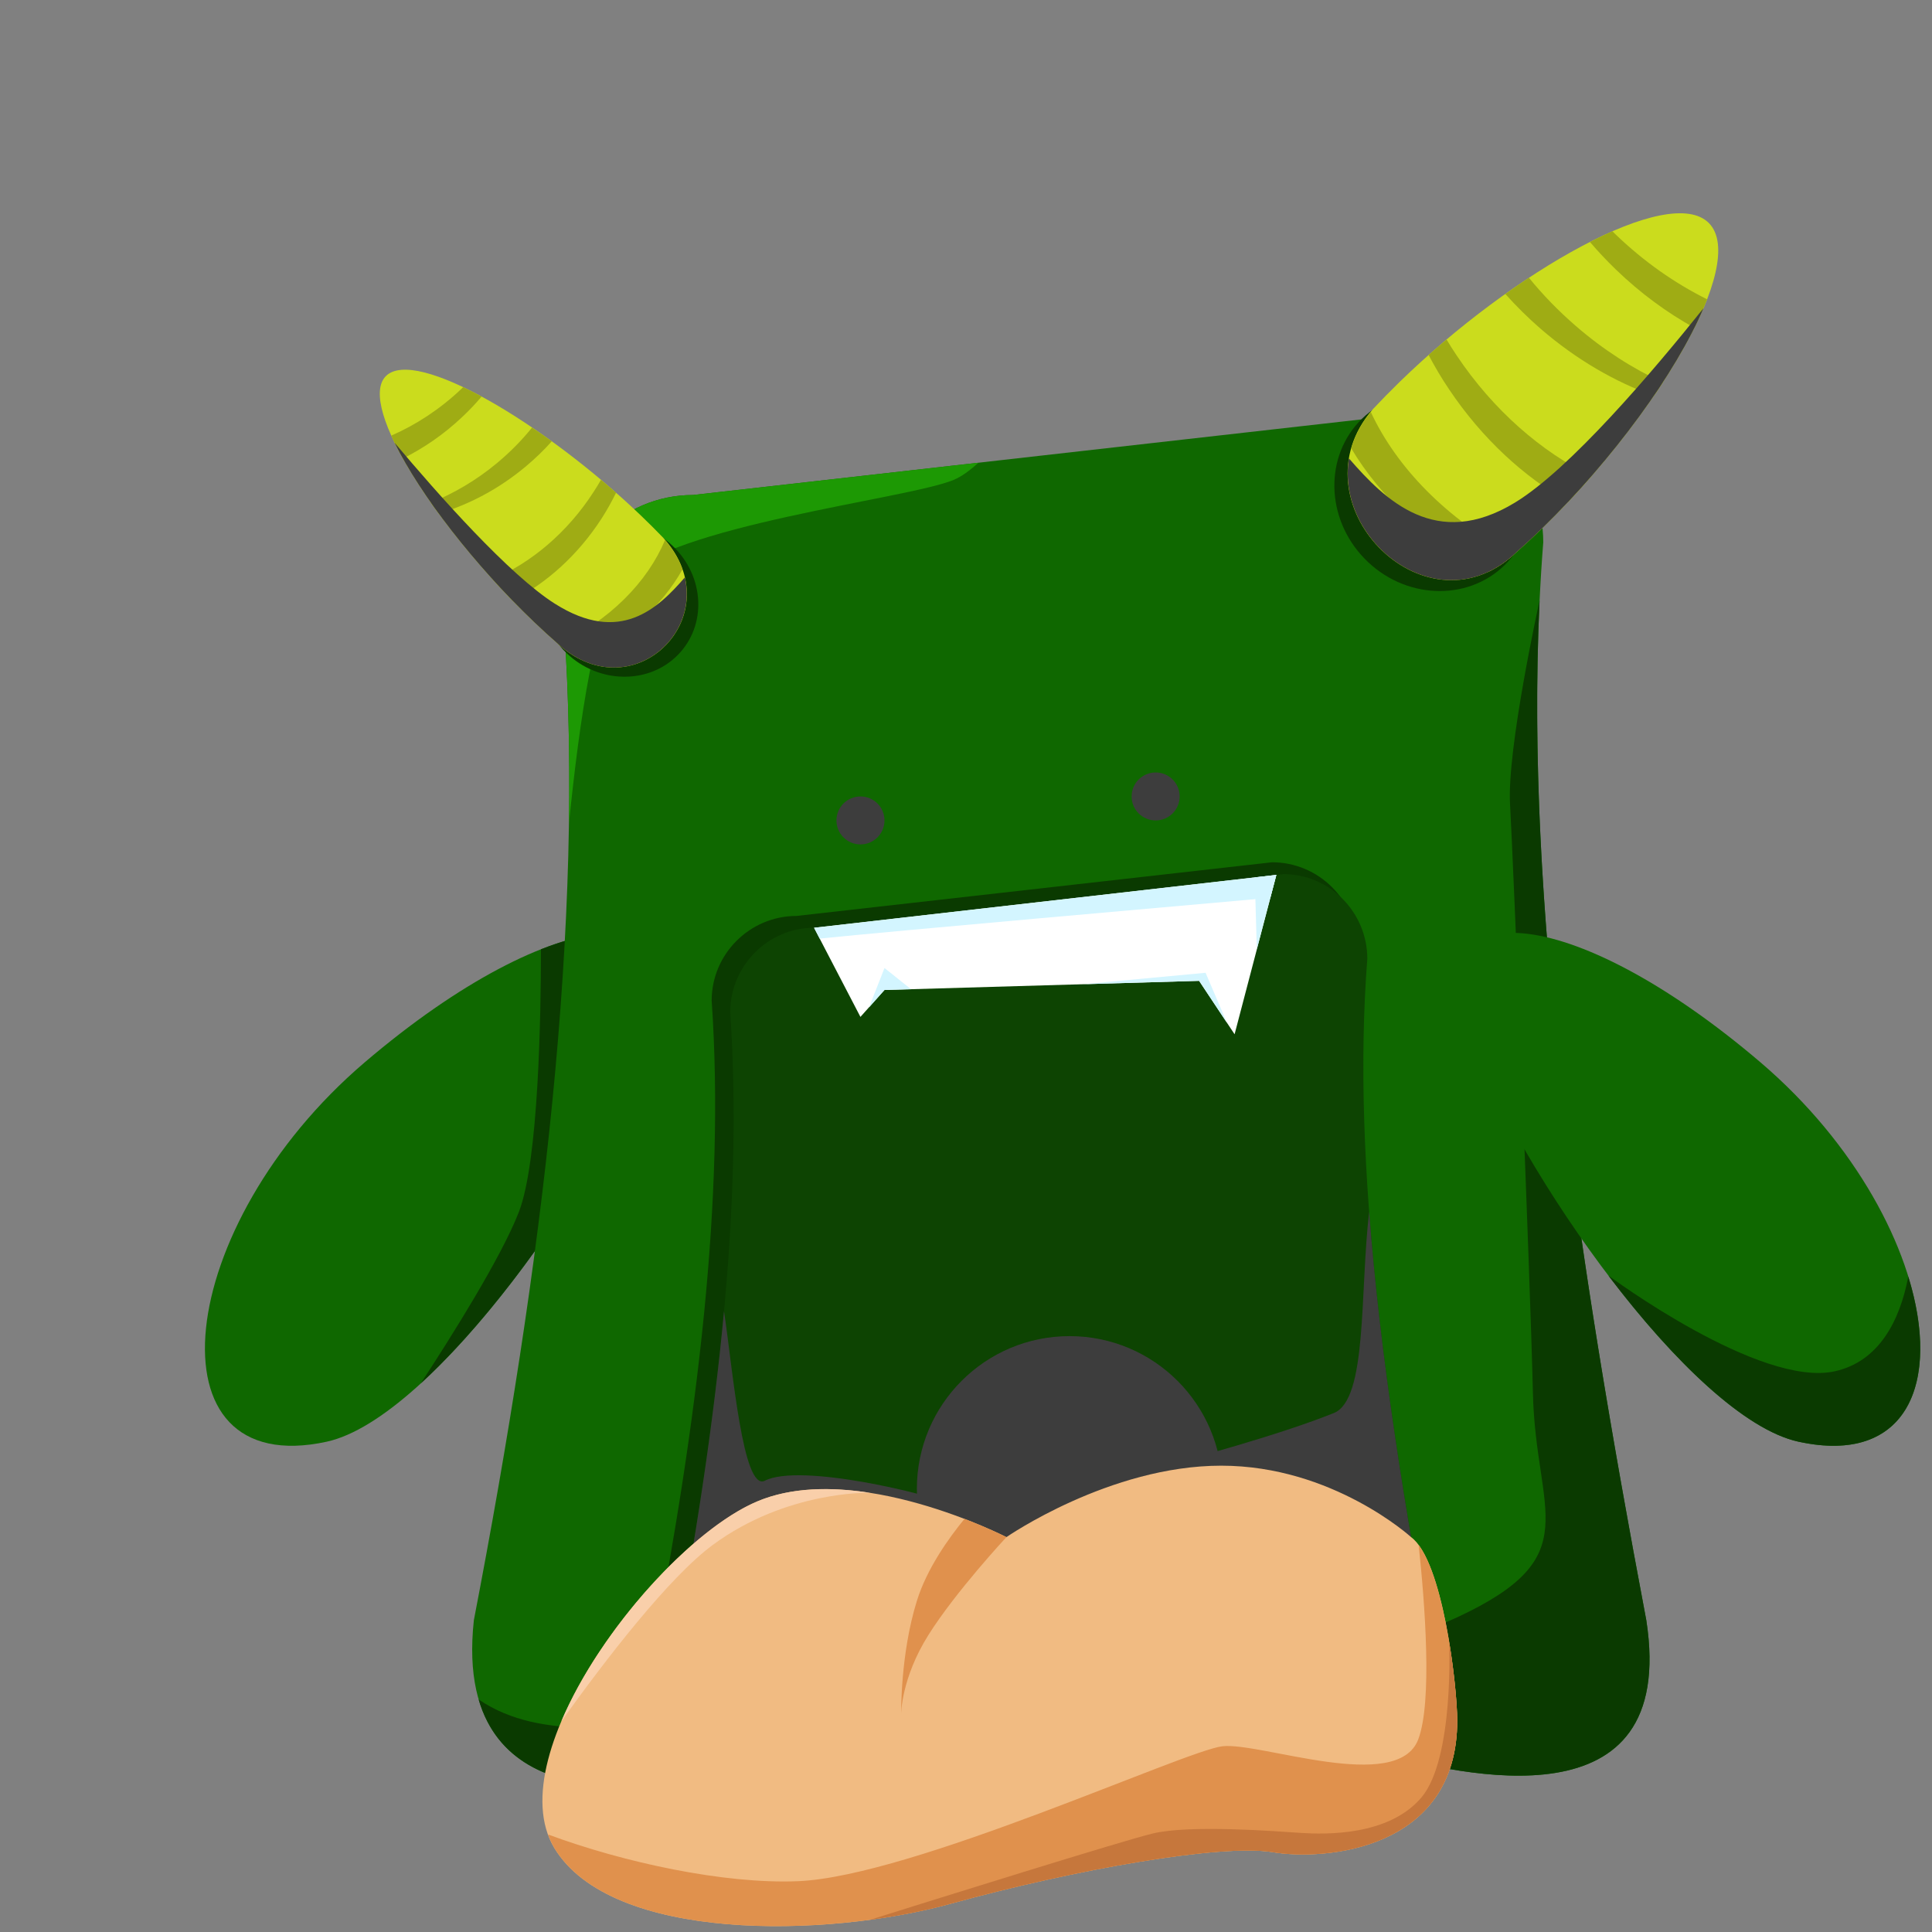 <?xml version="1.0" encoding="UTF-8"?>
<svg xmlns="http://www.w3.org/2000/svg" xmlns:xlink="http://www.w3.org/1999/xlink" width="90pt" height="90pt" viewBox="0 0 90 90" version="1.1">
<rect x="0" y="0" width="90" height="90" fill="#808080" stroke="none"/>
<g id="surface196">
<path style=" stroke:none;fill-rule:evenodd;fill:rgb(5.882%,40.784%,0%);fill-opacity:1;" d="M 16.98 49.496 C 8.078 57.098 6.781 69 15.219 67.16 C 20.188 66.074 28.207 54.648 30.637 48.082 C 33.07 41.516 25.883 41.898 16.98 49.496 Z M 16.98 49.496 "/>
<path style=" stroke:none;fill-rule:evenodd;fill:rgb(3.922%,22.745%,0%);fill-opacity:1;" d="M 19.605 64.438 C 24.012 60.406 28.844 52.926 30.637 48.082 C 32.238 43.766 29.676 42.453 25.199 44.223 C 25.199 47.297 25.09 54.059 24.176 56.445 C 23.371 58.535 21.055 62.223 19.605 64.438 Z M 19.605 64.438 "/>
<path style=" stroke:none;fill-rule:evenodd;fill:rgb(5.882%,40.784%,0%);fill-opacity:1;" d="M 64.289 81.68 C 55.938 79.656 43.832 79.531 35.148 82.125 C 31.848 83.258 20.973 85.633 22.074 75.477 C 25.277 58.852 27.234 43.023 26.273 29.062 C 26.273 25.762 28.977 23.059 32.277 23.059 L 65.891 19.258 C 69.191 19.258 71.891 21.957 71.891 25.262 C 70.734 39.996 73.262 57.359 76.691 75.477 C 78.195 85.184 68.051 82.664 64.289 81.68 Z M 64.289 81.68 "/>
<path style=" stroke:none;fill-rule:evenodd;fill:rgb(11.372%,59.999%,1.569%);fill-opacity:1;" d="M 28.906 27.027 C 31.176 24.461 42.25 23.262 44.434 22.352 C 44.793 22.199 45.18 21.918 45.578 21.555 L 32.277 23.059 C 28.977 23.059 26.273 25.762 26.273 29.062 C 26.484 32.078 26.551 35.184 26.504 38.367 C 26.992 33.512 27.766 28.316 28.906 27.027 Z M 28.906 27.027 "/>
<path style=" stroke:none;fill-rule:evenodd;fill:rgb(3.922%,22.745%,0%);fill-opacity:1;" d="M 71.719 27.977 C 71.719 27.977 70.195 34.855 70.344 37.461 C 70.492 40.066 71.277 59.301 71.41 64.914 C 71.539 70.527 73.977 72.5 67.883 75.34 C 61.789 78.18 35.863 82.016 31.793 80.848 C 29.129 80.082 25.34 81.234 22.297 79.168 C 23.992 84.965 32.328 83.094 35.148 82.125 C 43.832 79.531 55.934 79.656 64.289 81.68 C 68.051 82.664 78.191 85.184 76.691 75.48 C 73.473 58.461 71.047 42.109 71.719 27.977 Z M 71.719 27.977 "/>
<path style=" stroke:none;fill-rule:evenodd;fill:rgb(5.882%,40.784%,0%);fill-opacity:1;" d="M 82.02 49.496 C 90.922 57.098 92.219 69 83.781 67.16 C 78.812 66.074 70.793 54.648 68.363 48.082 C 65.93 41.516 73.113 41.898 82.02 49.496 Z M 82.02 49.496 "/>
<path style=" stroke:none;fill-rule:evenodd;fill:rgb(3.922%,22.745%,0%);fill-opacity:1;" d="M 88.895 59.469 C 88.496 61.566 87.508 63.414 85.496 63.875 C 81.996 64.676 74.934 59.426 74.926 59.422 C 77.906 63.348 81.242 66.605 83.781 67.16 C 88.863 68.266 90.414 64.391 88.895 59.469 Z M 88.895 59.469 "/>
<path style=" stroke:none;fill-rule:evenodd;fill:rgb(23.921%,23.921%,23.921%);fill-opacity:1;" d="M 41.203 38.219 C 41.203 38.836 40.703 39.336 40.086 39.336 C 39.465 39.336 38.965 38.836 38.965 38.219 C 38.965 37.602 39.465 37.102 40.086 37.102 C 40.703 37.102 41.203 37.602 41.203 38.219 Z M 41.203 38.219 "/>
<path style=" stroke:none;fill-rule:evenodd;fill:rgb(23.921%,23.921%,23.921%);fill-opacity:1;" d="M 54.953 37.102 C 54.953 37.719 54.453 38.219 53.836 38.219 C 53.215 38.219 52.715 37.719 52.715 37.102 C 52.715 36.484 53.215 35.984 53.836 35.984 C 54.453 35.984 54.953 36.484 54.953 37.102 Z M 54.953 37.102 "/>
<path style=" stroke:none;fill-rule:evenodd;fill:rgb(3.922%,22.745%,0%);fill-opacity:1;" d="M 70.09 26.328 C 68.324 28.047 65.406 27.91 63.574 26.031 C 61.738 24.148 61.684 21.227 63.445 19.508 C 65.211 17.789 68.129 17.922 69.961 19.805 C 71.797 21.688 71.852 24.609 70.09 26.328 Z M 70.09 26.328 "/>
<path style=" stroke:none;fill-rule:evenodd;fill:rgb(79.607%,86.273%,11.372%);fill-opacity:1;" d="M 70.52 25.836 C 70.961 25.445 71.406 25.035 71.848 24.605 C 77.117 19.473 81.449 12.281 79.613 10.398 C 77.781 8.516 70.477 12.652 65.207 17.785 C 64.766 18.215 64.344 18.645 63.938 19.078 C 60.207 23.391 66.293 29.672 70.52 25.836 Z M 70.52 25.836 "/>
<path style=" stroke:none;fill-rule:evenodd;fill:rgb(62.352%,67.45%,7.843%);fill-opacity:1;" d="M 77.461 17.816 C 76.07 17.176 74.691 16.297 73.406 15.184 C 72.594 14.48 71.863 13.727 71.223 12.938 C 70.859 13.18 70.492 13.434 70.125 13.695 C 70.629 14.258 71.176 14.801 71.773 15.32 C 73.434 16.754 75.246 17.797 77.043 18.438 C 77.188 18.23 77.328 18.023 77.461 17.816 Z M 77.461 17.816 "/>
<path style=" stroke:none;fill-rule:evenodd;fill:rgb(62.352%,67.45%,7.843%);fill-opacity:1;" d="M 63.855 19.188 C 63.406 19.73 63.113 20.305 62.945 20.883 C 64.285 23.148 66.512 25.227 69.32 26.645 C 69.73 26.453 70.133 26.188 70.52 25.836 C 67.418 24.211 65.055 21.777 63.855 19.188 Z M 63.855 19.188 "/>
<path style=" stroke:none;fill-rule:evenodd;fill:rgb(62.352%,67.45%,7.843%);fill-opacity:1;" d="M 79.523 13.941 C 78.039 13.207 76.578 12.191 75.242 10.902 C 75.199 10.859 75.156 10.816 75.113 10.773 C 74.773 10.922 74.426 11.09 74.066 11.273 C 74.445 11.715 74.848 12.145 75.277 12.559 C 76.426 13.668 77.664 14.57 78.934 15.273 C 79.164 14.809 79.359 14.363 79.523 13.941 Z M 79.523 13.941 "/>
<path style=" stroke:none;fill-rule:evenodd;fill:rgb(62.352%,67.45%,7.843%);fill-opacity:1;" d="M 67.504 18.137 C 69.039 20.43 70.996 22.219 73.051 23.379 C 73.418 22.984 73.781 22.586 74.137 22.184 C 71.816 21.055 69.57 19.121 67.852 16.551 C 67.688 16.309 67.535 16.062 67.387 15.816 C 67.105 16.055 66.824 16.293 66.551 16.539 C 66.836 17.078 67.148 17.613 67.504 18.137 Z M 67.504 18.137 "/>
<path style=" stroke:none;fill-rule:evenodd;fill:rgb(23.921%,23.921%,23.921%);fill-opacity:1;" d="M 70.57 23.414 C 66.91 25.641 64.535 23.312 62.84 21.355 C 62.199 25.211 67.004 29.027 70.52 25.836 C 70.961 25.445 71.406 25.035 71.848 24.605 C 75.145 21.395 78.074 17.379 79.355 14.359 C 76.973 17.336 73.125 21.863 70.57 23.414 Z M 70.57 23.414 "/>
<path style=" stroke:none;fill-rule:evenodd;fill:rgb(3.922%,22.745%,0%);fill-opacity:1;" d="M 26.398 30.43 C 27.891 31.855 30.211 31.895 31.574 30.512 C 32.938 29.133 32.828 26.855 31.336 25.43 C 29.84 24 27.523 23.961 26.16 25.344 C 24.797 26.723 24.902 29 26.398 30.43 Z M 26.398 30.43 "/>
<path style=" stroke:none;fill-rule:evenodd;fill:rgb(79.607%,86.273%,11.372%);fill-opacity:1;" d="M 26.02 30.02 C 25.645 29.691 25.27 29.352 24.895 28.992 C 20.43 24.727 16.609 18.902 17.973 17.523 C 19.336 16.141 25.367 19.727 29.832 23.992 C 30.207 24.352 30.566 24.707 30.91 25.066 C 34.105 28.613 29.582 33.219 26.02 30.02 Z M 26.02 30.02 "/>
<path style=" stroke:none;fill-rule:evenodd;fill:rgb(62.352%,67.45%,7.843%);fill-opacity:1;" d="M 20.07 23.418 C 21.145 22.984 22.199 22.367 23.164 21.562 C 23.777 21.051 24.316 20.5 24.785 19.918 C 25.09 20.121 25.395 20.336 25.703 20.559 C 25.332 20.977 24.922 21.371 24.473 21.746 C 23.227 22.785 21.836 23.512 20.438 23.926 C 20.312 23.754 20.191 23.586 20.07 23.418 Z M 20.07 23.418 "/>
<path style=" stroke:none;fill-rule:evenodd;fill:rgb(62.352%,67.45%,7.843%);fill-opacity:1;" d="M 30.98 25.156 C 31.367 25.602 31.633 26.062 31.793 26.523 C 30.844 28.227 29.18 29.738 27.016 30.707 C 26.68 30.539 26.344 30.312 26.02 30.02 C 26.02 30.02 26.016 30.02 26.016 30.02 C 28.402 28.902 30.16 27.117 30.98 25.156 Z M 30.98 25.156 "/>
<path style=" stroke:none;fill-rule:evenodd;fill:rgb(62.352%,67.45%,7.843%);fill-opacity:1;" d="M 18.227 20.293 C 19.371 19.793 20.484 19.07 21.48 18.129 C 21.516 18.098 21.543 18.066 21.574 18.035 C 21.852 18.168 22.141 18.312 22.434 18.473 C 22.16 18.801 21.859 19.117 21.535 19.422 C 20.68 20.23 19.742 20.875 18.766 21.359 C 18.559 20.988 18.379 20.629 18.227 20.293 Z M 18.227 20.293 "/>
<path style=" stroke:none;fill-rule:evenodd;fill:rgb(62.352%,67.45%,7.843%);fill-opacity:1;" d="M 28.023 24.156 C 26.914 25.871 25.449 27.172 23.875 27.977 C 23.559 27.652 23.25 27.324 22.945 26.988 C 24.734 26.223 26.426 24.82 27.66 22.902 C 27.781 22.719 27.891 22.535 27.996 22.352 C 28.23 22.547 28.465 22.75 28.699 22.953 C 28.5 23.359 28.277 23.762 28.023 24.156 Z M 28.023 24.156 "/>
<path style=" stroke:none;fill-rule:evenodd;fill:rgb(23.921%,23.921%,23.921%);fill-opacity:1;" d="M 25.852 28.125 C 28.883 30.043 30.652 28.344 31.902 26.898 C 32.613 29.938 28.984 32.684 26.02 30.02 C 25.645 29.691 25.27 29.352 24.895 28.992 C 22.102 26.324 19.562 23.047 18.383 20.625 C 20.434 23.066 23.734 26.789 25.852 28.125 Z M 25.852 28.125 "/>
<path style=" stroke:none;fill-rule:evenodd;fill:rgb(3.922%,22.745%,0%);fill-opacity:1;" d="M 58.203 81.18 C 52.699 79.848 44.723 79.766 39 81.473 C 36.824 82.215 29.656 83.773 30.383 77.102 C 32.496 66.18 33.785 55.781 33.152 46.609 C 33.152 44.441 34.93 42.668 37.105 42.668 L 59.258 40.168 C 61.43 40.168 63.211 41.941 63.211 44.113 C 62.449 53.793 64.117 65.199 66.379 77.102 C 67.363 83.477 60.68 81.824 58.203 81.18 Z M 58.203 81.18 "/>
<path style=" stroke:none;fill-rule:evenodd;fill:rgb(5.098%,26.666%,0.784%);fill-opacity:1;" d="M 58.746 81.73 C 53.312 80.398 45.438 80.316 39.789 82.02 C 37.645 82.766 30.566 84.324 31.281 77.656 C 33.367 66.73 34.641 56.332 34.016 47.16 C 34.016 44.992 35.773 43.219 37.922 43.219 L 59.789 40.719 C 61.938 40.719 63.695 42.496 63.695 44.664 C 62.941 54.344 64.586 65.75 66.816 77.656 C 67.793 84.027 61.195 82.375 58.746 81.73 Z M 58.746 81.73 "/>
<path style=" stroke:none;fill-rule:evenodd;fill:rgb(23.921%,23.921%,23.921%);fill-opacity:1;" d="M 56.941 69.359 C 56.941 73.289 53.754 76.473 49.824 76.473 C 45.895 76.473 42.711 73.289 42.711 69.359 C 42.711 65.43 45.895 62.242 49.824 62.242 C 53.754 62.242 56.941 65.43 56.941 69.359 Z M 56.941 69.359 "/>
<path style=" stroke:none;fill-rule:evenodd;fill:rgb(23.921%,23.921%,23.921%);fill-opacity:1;" d="M 39.789 82.02 C 45.438 80.316 53.312 80.398 58.746 81.727 C 61.195 82.375 67.793 84.027 66.816 77.656 C 65.438 70.297 64.285 63.133 63.781 56.445 C 63.34 60.215 63.707 65.191 62.137 65.824 C 57.543 67.676 45.504 70.629 44.434 70.125 C 43.301 69.598 37.277 68.141 35.629 68.977 C 34.602 69.496 34.137 63.801 33.727 61.078 C 33.234 66.395 32.371 71.953 31.281 77.656 C 30.566 84.324 37.645 82.766 39.789 82.02 Z M 39.789 82.02 "/>
<path style=" stroke:none;fill-rule:evenodd;fill:rgb(99.998%,99.998%,99.998%);fill-opacity:1;" d="M 37.922 43.219 L 40.082 47.371 L 41.203 46.117 L 55.859 45.691 L 57.512 48.18 L 59.457 40.758 Z M 37.922 43.219 "/>
<path style=" stroke:none;fill-rule:evenodd;fill:rgb(82.744%,96.077%,99.998%);fill-opacity:1;" d="M 38.184 43.723 C 41.609 43.371 54.988 42.195 59.176 41.824 L 59.457 40.758 L 37.922 43.219 Z M 38.184 43.723 "/>
<path style=" stroke:none;fill-rule:evenodd;fill:rgb(82.744%,96.077%,99.998%);fill-opacity:1;" d="M 40.484 46.926 L 41.203 45.094 L 42.441 46.082 L 41.203 46.117 Z M 40.484 46.926 "/>
<path style=" stroke:none;fill-rule:evenodd;fill:rgb(82.744%,96.077%,99.998%);fill-opacity:1;" d="M 50.461 45.848 L 56.16 45.316 L 57.16 47.652 L 55.859 45.691 Z M 50.461 45.848 "/>
<path style=" stroke:none;fill-rule:evenodd;fill:rgb(82.744%,96.077%,99.998%);fill-opacity:1;" d="M 58.547 44.219 C 58.551 44.207 59.457 40.758 59.457 40.758 L 58.453 40.871 C 58.453 40.871 58.547 44.227 58.547 44.219 Z M 58.547 44.219 "/>
<path style=" stroke:none;fill-rule:evenodd;fill:rgb(94.508%,73.332%,50.98%);fill-opacity:1;" d="M 65.734 71.605 C 65.734 71.605 62.086 68.277 56.887 68.277 C 51.684 68.277 46.883 71.605 46.883 71.605 C 46.883 71.605 39.879 68.004 35.277 69.941 C 30.676 71.879 23.168 81.684 25.82 86.082 C 28.477 90.484 38.48 90.285 44.281 88.684 C 50.082 87.082 56.887 85.883 59.289 86.281 C 61.688 86.684 67.902 86.207 67.883 80.133 C 67.875 78.492 67.211 72.684 65.734 71.605 Z M 65.734 71.605 "/>
<path style=" stroke:none;fill-rule:evenodd;fill:rgb(87.842%,56.862%,30.196%);fill-opacity:1;" d="M 67.883 80.133 C 67.875 78.629 67.316 73.625 66.086 71.969 C 66.375 74.664 66.734 79.273 66.066 81.031 C 65.09 83.582 58.695 81.141 56.941 81.348 C 55.184 81.555 42.504 87.41 37.18 87.633 C 33.738 87.777 29.051 86.762 25.531 85.457 C 25.613 85.676 25.703 85.887 25.82 86.082 C 28.477 90.484 38.48 90.285 44.281 88.684 C 50.082 87.082 56.887 85.883 59.289 86.281 C 61.688 86.684 67.902 86.207 67.883 80.133 Z M 67.883 80.133 "/>
<path style=" stroke:none;fill-rule:evenodd;fill:rgb(77.646%,46.666%,23.529%);fill-opacity:1;" d="M 66.215 83.734 C 64.68 85.543 61.711 85.457 60.586 85.383 C 59.461 85.309 55.41 84.992 53.688 85.414 C 52.25 85.762 43.445 88.516 40.523 89.434 C 41.879 89.25 43.156 88.996 44.281 88.684 C 50.082 87.082 56.887 85.883 59.289 86.281 C 61.688 86.684 67.902 86.207 67.883 80.133 C 67.879 79.434 67.758 77.992 67.508 76.477 C 67.508 76.508 67.746 81.926 66.215 83.734 Z M 66.215 83.734 "/>
<path style=" stroke:none;fill-rule:evenodd;fill:rgb(87.842%,56.862%,30.196%);fill-opacity:1;" d="M 44.93 70.754 C 44.207 71.637 43.18 73.062 42.711 74.578 C 41.938 77.055 41.98 79.832 41.98 79.832 C 41.98 79.832 41.98 78.18 43.254 76.156 C 44.531 74.129 46.883 71.605 46.883 71.605 C 46.883 71.605 46.117 71.211 44.93 70.754 Z M 44.93 70.754 "/>
<path style=" stroke:none;fill-rule:evenodd;fill:rgb(97.646%,81.175%,66.666%);fill-opacity:1;" d="M 40.52 69.539 C 38.746 69.262 36.867 69.27 35.277 69.941 C 32.254 71.215 27.977 75.879 26.152 80.18 C 28.207 77.312 31.156 73.48 33.203 71.969 C 36.648 69.426 40.516 69.539 40.52 69.539 Z M 40.52 69.539 "/>
</g>
</svg>
